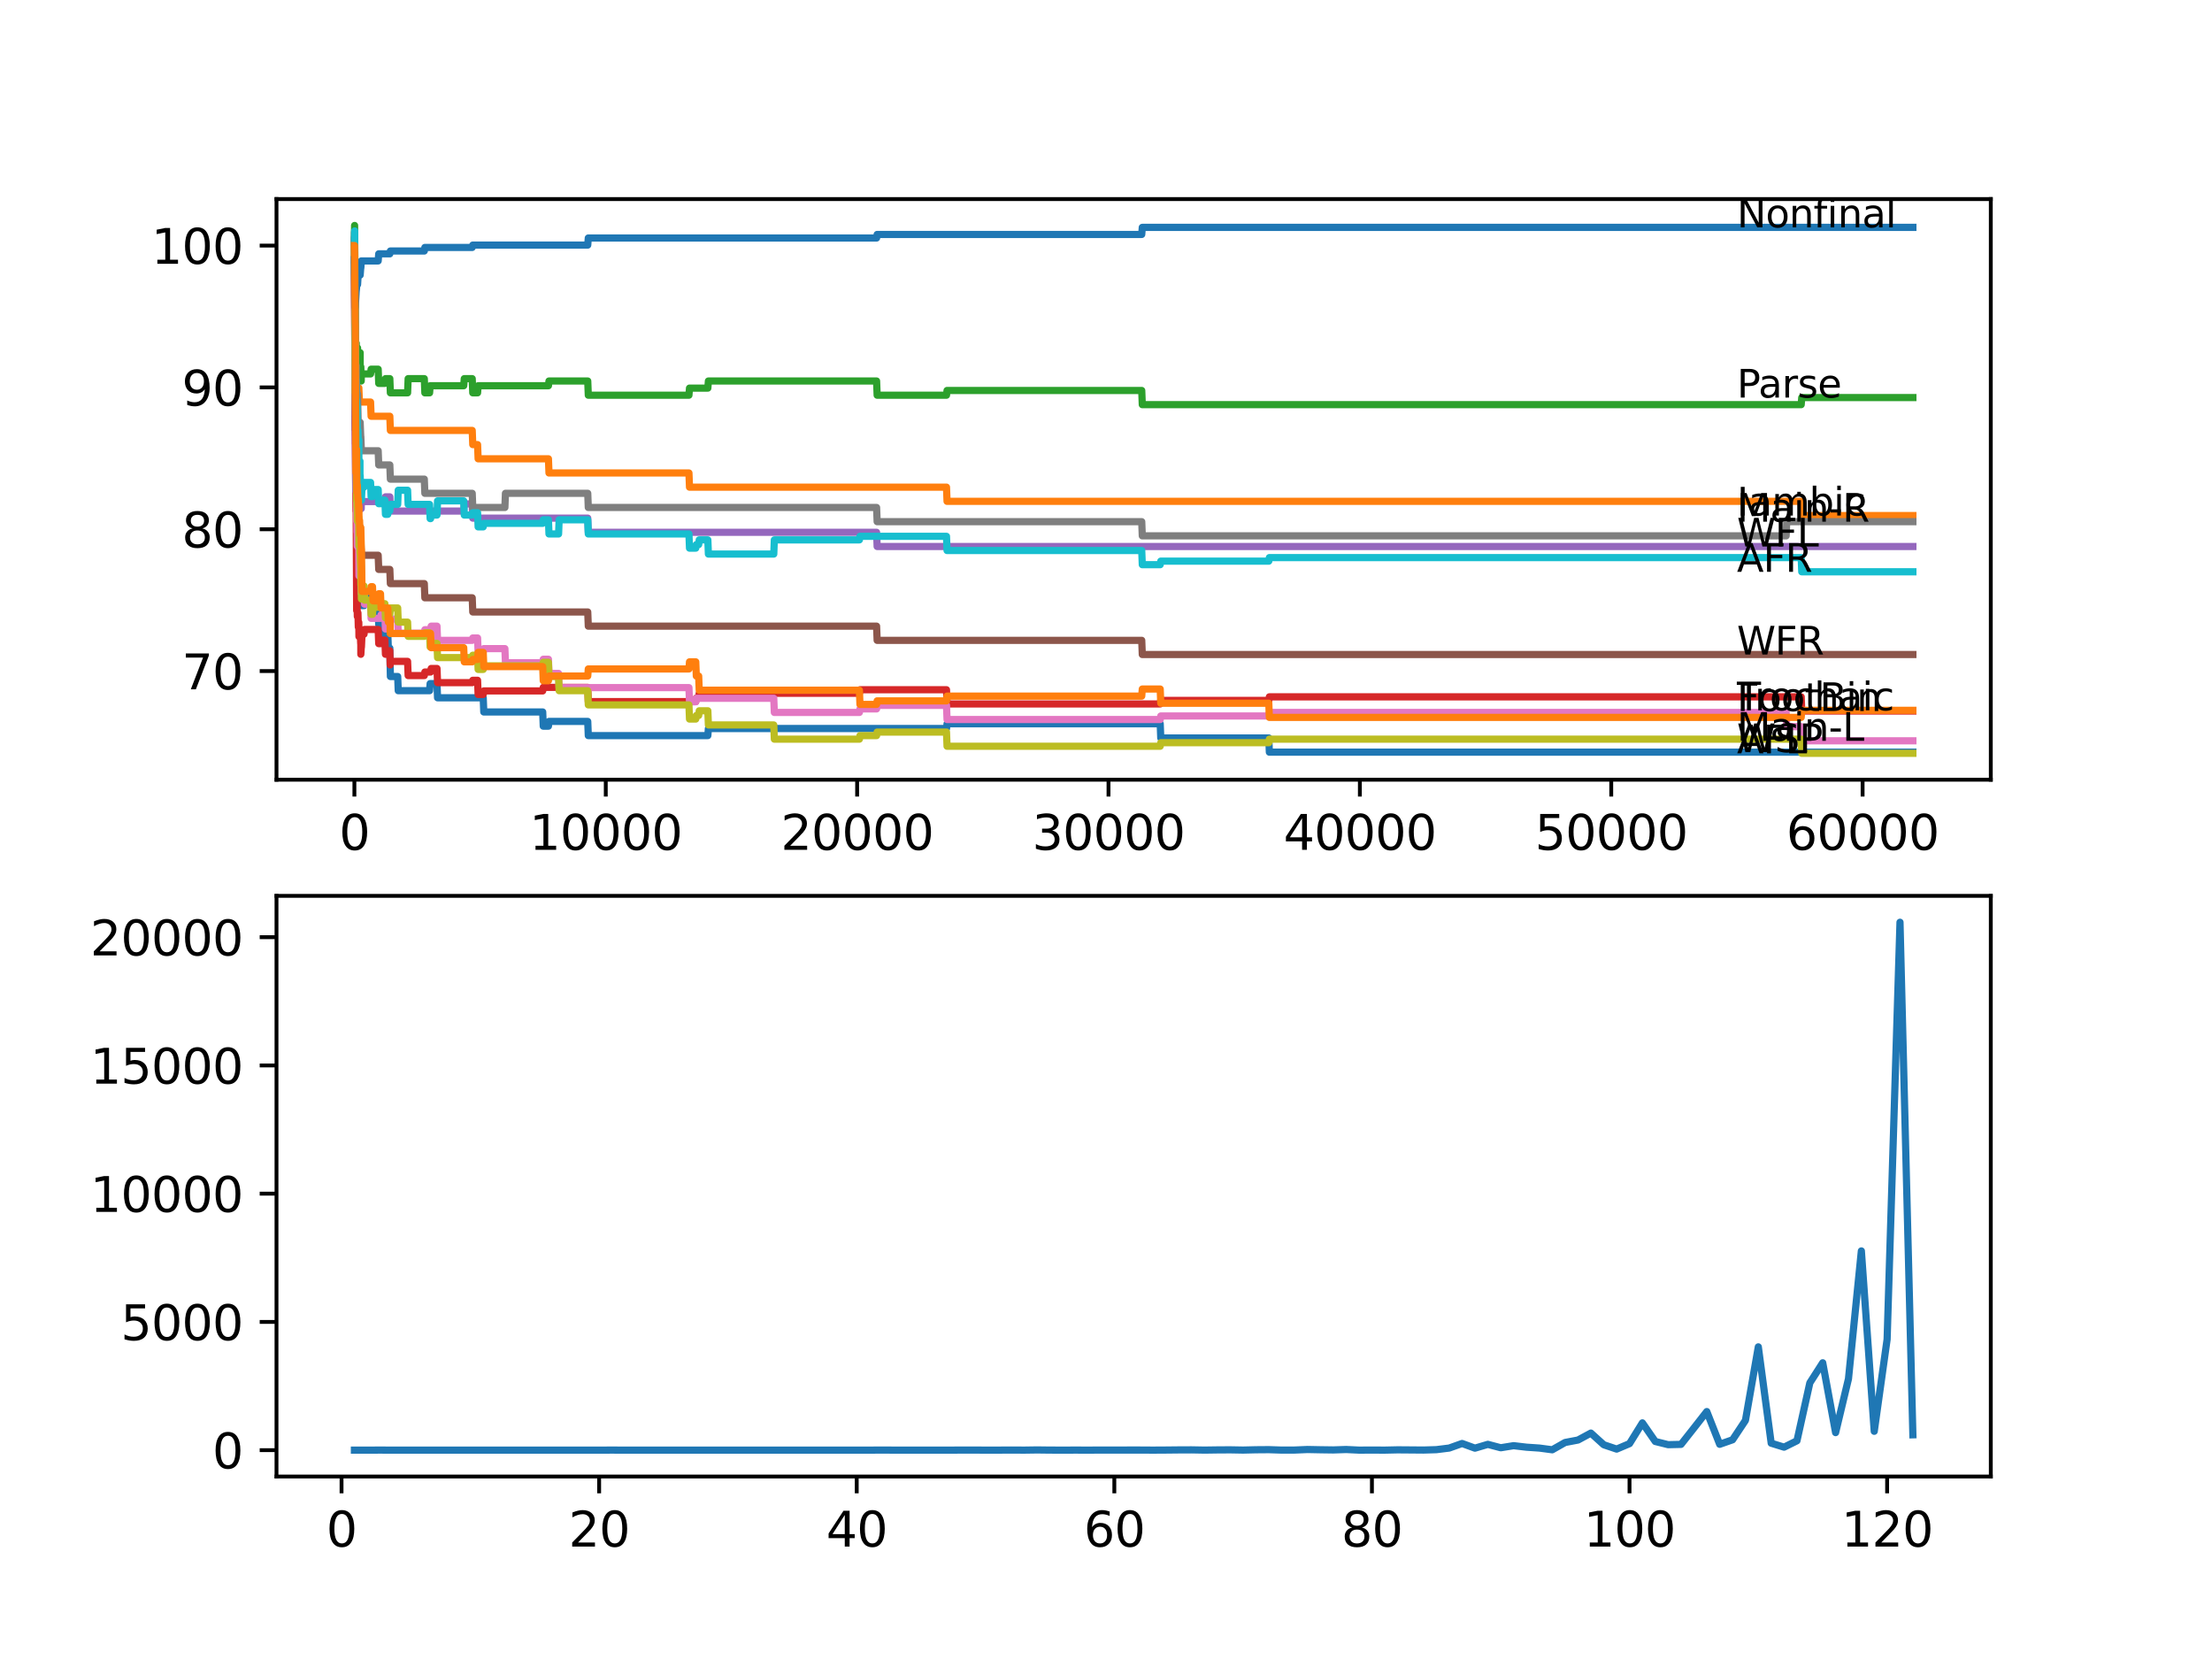 <?xml version="1.0" encoding="utf-8" standalone="no"?>
<!DOCTYPE svg PUBLIC "-//W3C//DTD SVG 1.1//EN"
  "http://www.w3.org/Graphics/SVG/1.1/DTD/svg11.dtd">
<svg xmlns:xlink="http://www.w3.org/1999/xlink" width="460.8pt" height="345.6pt" viewBox="0 0 460.8 345.6" xmlns="http://www.w3.org/2000/svg" version="1.1">
 <defs>
  <style type="text/css">*{stroke-linejoin: round; stroke-linecap: butt}</style>
 </defs>
 <g id="figure_1">
  <g id="patch_1">
   <path d="M 0 345.6 
L 460.8 345.6 
L 460.8 0 
L 0 0 
z
" style="fill: #ffffff"/>
  </g>
  <g id="axes_1">
   <g id="patch_2">
    <path d="M 57.6 162.432 
L 414.72 162.432 
L 414.72 41.472 
L 57.6 41.472 
z
" style="fill: #ffffff"/>
   </g>
   <g id="matplotlib.axis_1">
    <g id="xtick_1">
     <g id="line2d_1">
      <defs>
       <path id="mcd7e05af91" d="M 0 0 
L 0 3.5 
" style="stroke: #000000; stroke-width: 0.8"/>
      </defs>
      <g>
       <use xlink:href="#mcd7e05af91" x="73.827" y="162.432" style="stroke: #000000; stroke-width: 0.8"/>
      </g>
     </g>
     <g id="text_1">
      <!-- 0 -->
      <g transform="translate(70.646 177.03)scale(0.1 -0.1)">
       <defs>
        <path id="DejaVuSans-30" d="M 2034 4250 
Q 1547 4250 1301 3770 
Q 1056 3291 1056 2328 
Q 1056 1369 1301 889 
Q 1547 409 2034 409 
Q 2525 409 2770 889 
Q 3016 1369 3016 2328 
Q 3016 3291 2770 3770 
Q 2525 4250 2034 4250 
z
M 2034 4750 
Q 2819 4750 3233 4129 
Q 3647 3509 3647 2328 
Q 3647 1150 3233 529 
Q 2819 -91 2034 -91 
Q 1250 -91 836 529 
Q 422 1150 422 2328 
Q 422 3509 836 4129 
Q 1250 4750 2034 4750 
z
" transform="scale(0.016)"/>
       </defs>
       <use xlink:href="#DejaVuSans-30"/>
      </g>
     </g>
    </g>
    <g id="xtick_2">
     <g id="line2d_2">
      <g>
       <use xlink:href="#mcd7e05af91" x="126.192" y="162.432" style="stroke: #000000; stroke-width: 0.8"/>
      </g>
     </g>
     <g id="text_2">
      <!-- 10000 -->
      <g transform="translate(110.286 177.03)scale(0.1 -0.1)">
       <defs>
        <path id="DejaVuSans-31" d="M 794 531 
L 1825 531 
L 1825 4091 
L 703 3866 
L 703 4441 
L 1819 4666 
L 2450 4666 
L 2450 531 
L 3481 531 
L 3481 0 
L 794 0 
L 794 531 
z
" transform="scale(0.016)"/>
       </defs>
       <use xlink:href="#DejaVuSans-31"/>
       <use xlink:href="#DejaVuSans-30" x="63.623"/>
       <use xlink:href="#DejaVuSans-30" x="127.246"/>
       <use xlink:href="#DejaVuSans-30" x="190.869"/>
       <use xlink:href="#DejaVuSans-30" x="254.492"/>
      </g>
     </g>
    </g>
    <g id="xtick_3">
     <g id="line2d_3">
      <g>
       <use xlink:href="#mcd7e05af91" x="178.556" y="162.432" style="stroke: #000000; stroke-width: 0.8"/>
      </g>
     </g>
     <g id="text_3">
      <!-- 20000 -->
      <g transform="translate(162.65 177.03)scale(0.1 -0.1)">
       <defs>
        <path id="DejaVuSans-32" d="M 1228 531 
L 3431 531 
L 3431 0 
L 469 0 
L 469 531 
Q 828 903 1448 1529 
Q 2069 2156 2228 2338 
Q 2531 2678 2651 2914 
Q 2772 3150 2772 3378 
Q 2772 3750 2511 3984 
Q 2250 4219 1831 4219 
Q 1534 4219 1204 4116 
Q 875 4013 500 3803 
L 500 4441 
Q 881 4594 1212 4672 
Q 1544 4750 1819 4750 
Q 2544 4750 2975 4387 
Q 3406 4025 3406 3419 
Q 3406 3131 3298 2873 
Q 3191 2616 2906 2266 
Q 2828 2175 2409 1742 
Q 1991 1309 1228 531 
z
" transform="scale(0.016)"/>
       </defs>
       <use xlink:href="#DejaVuSans-32"/>
       <use xlink:href="#DejaVuSans-30" x="63.623"/>
       <use xlink:href="#DejaVuSans-30" x="127.246"/>
       <use xlink:href="#DejaVuSans-30" x="190.869"/>
       <use xlink:href="#DejaVuSans-30" x="254.492"/>
      </g>
     </g>
    </g>
    <g id="xtick_4">
     <g id="line2d_4">
      <g>
       <use xlink:href="#mcd7e05af91" x="230.921" y="162.432" style="stroke: #000000; stroke-width: 0.8"/>
      </g>
     </g>
     <g id="text_4">
      <!-- 30000 -->
      <g transform="translate(215.015 177.03)scale(0.1 -0.1)">
       <defs>
        <path id="DejaVuSans-33" d="M 2597 2516 
Q 3050 2419 3304 2112 
Q 3559 1806 3559 1356 
Q 3559 666 3084 287 
Q 2609 -91 1734 -91 
Q 1441 -91 1130 -33 
Q 819 25 488 141 
L 488 750 
Q 750 597 1062 519 
Q 1375 441 1716 441 
Q 2309 441 2620 675 
Q 2931 909 2931 1356 
Q 2931 1769 2642 2001 
Q 2353 2234 1838 2234 
L 1294 2234 
L 1294 2753 
L 1863 2753 
Q 2328 2753 2575 2939 
Q 2822 3125 2822 3475 
Q 2822 3834 2567 4026 
Q 2313 4219 1838 4219 
Q 1578 4219 1281 4162 
Q 984 4106 628 3988 
L 628 4550 
Q 988 4650 1302 4700 
Q 1616 4750 1894 4750 
Q 2613 4750 3031 4423 
Q 3450 4097 3450 3541 
Q 3450 3153 3228 2886 
Q 3006 2619 2597 2516 
z
" transform="scale(0.016)"/>
       </defs>
       <use xlink:href="#DejaVuSans-33"/>
       <use xlink:href="#DejaVuSans-30" x="63.623"/>
       <use xlink:href="#DejaVuSans-30" x="127.246"/>
       <use xlink:href="#DejaVuSans-30" x="190.869"/>
       <use xlink:href="#DejaVuSans-30" x="254.492"/>
      </g>
     </g>
    </g>
    <g id="xtick_5">
     <g id="line2d_5">
      <g>
       <use xlink:href="#mcd7e05af91" x="283.285" y="162.432" style="stroke: #000000; stroke-width: 0.8"/>
      </g>
     </g>
     <g id="text_5">
      <!-- 40000 -->
      <g transform="translate(267.379 177.03)scale(0.1 -0.1)">
       <defs>
        <path id="DejaVuSans-34" d="M 2419 4116 
L 825 1625 
L 2419 1625 
L 2419 4116 
z
M 2253 4666 
L 3047 4666 
L 3047 1625 
L 3713 1625 
L 3713 1100 
L 3047 1100 
L 3047 0 
L 2419 0 
L 2419 1100 
L 313 1100 
L 313 1709 
L 2253 4666 
z
" transform="scale(0.016)"/>
       </defs>
       <use xlink:href="#DejaVuSans-34"/>
       <use xlink:href="#DejaVuSans-30" x="63.623"/>
       <use xlink:href="#DejaVuSans-30" x="127.246"/>
       <use xlink:href="#DejaVuSans-30" x="190.869"/>
       <use xlink:href="#DejaVuSans-30" x="254.492"/>
      </g>
     </g>
    </g>
    <g id="xtick_6">
     <g id="line2d_6">
      <g>
       <use xlink:href="#mcd7e05af91" x="335.65" y="162.432" style="stroke: #000000; stroke-width: 0.8"/>
      </g>
     </g>
     <g id="text_6">
      <!-- 50000 -->
      <g transform="translate(319.744 177.03)scale(0.1 -0.1)">
       <defs>
        <path id="DejaVuSans-35" d="M 691 4666 
L 3169 4666 
L 3169 4134 
L 1269 4134 
L 1269 2991 
Q 1406 3038 1543 3061 
Q 1681 3084 1819 3084 
Q 2600 3084 3056 2656 
Q 3513 2228 3513 1497 
Q 3513 744 3044 326 
Q 2575 -91 1722 -91 
Q 1428 -91 1123 -41 
Q 819 9 494 109 
L 494 744 
Q 775 591 1075 516 
Q 1375 441 1709 441 
Q 2250 441 2565 725 
Q 2881 1009 2881 1497 
Q 2881 1984 2565 2268 
Q 2250 2553 1709 2553 
Q 1456 2553 1204 2497 
Q 953 2441 691 2322 
L 691 4666 
z
" transform="scale(0.016)"/>
       </defs>
       <use xlink:href="#DejaVuSans-35"/>
       <use xlink:href="#DejaVuSans-30" x="63.623"/>
       <use xlink:href="#DejaVuSans-30" x="127.246"/>
       <use xlink:href="#DejaVuSans-30" x="190.869"/>
       <use xlink:href="#DejaVuSans-30" x="254.492"/>
      </g>
     </g>
    </g>
    <g id="xtick_7">
     <g id="line2d_7">
      <g>
       <use xlink:href="#mcd7e05af91" x="388.014" y="162.432" style="stroke: #000000; stroke-width: 0.8"/>
      </g>
     </g>
     <g id="text_7">
      <!-- 60000 -->
      <g transform="translate(372.108 177.03)scale(0.1 -0.1)">
       <defs>
        <path id="DejaVuSans-36" d="M 2113 2584 
Q 1688 2584 1439 2293 
Q 1191 2003 1191 1497 
Q 1191 994 1439 701 
Q 1688 409 2113 409 
Q 2538 409 2786 701 
Q 3034 994 3034 1497 
Q 3034 2003 2786 2293 
Q 2538 2584 2113 2584 
z
M 3366 4563 
L 3366 3988 
Q 3128 4100 2886 4159 
Q 2644 4219 2406 4219 
Q 1781 4219 1451 3797 
Q 1122 3375 1075 2522 
Q 1259 2794 1537 2939 
Q 1816 3084 2150 3084 
Q 2853 3084 3261 2657 
Q 3669 2231 3669 1497 
Q 3669 778 3244 343 
Q 2819 -91 2113 -91 
Q 1303 -91 875 529 
Q 447 1150 447 2328 
Q 447 3434 972 4092 
Q 1497 4750 2381 4750 
Q 2619 4750 2861 4703 
Q 3103 4656 3366 4563 
z
" transform="scale(0.016)"/>
       </defs>
       <use xlink:href="#DejaVuSans-36"/>
       <use xlink:href="#DejaVuSans-30" x="63.623"/>
       <use xlink:href="#DejaVuSans-30" x="127.246"/>
       <use xlink:href="#DejaVuSans-30" x="190.869"/>
       <use xlink:href="#DejaVuSans-30" x="254.492"/>
      </g>
     </g>
    </g>
   </g>
   <g id="matplotlib.axis_2">
    <g id="ytick_1">
     <g id="line2d_8">
      <defs>
       <path id="mc778322dd1" d="M 0 0 
L -3.5 0 
" style="stroke: #000000; stroke-width: 0.8"/>
      </defs>
      <g>
       <use xlink:href="#mc778322dd1" x="57.6" y="139.797" style="stroke: #000000; stroke-width: 0.8"/>
      </g>
     </g>
     <g id="text_8">
      <!-- 70 -->
      <g transform="translate(37.875 143.596)scale(0.1 -0.1)">
       <defs>
        <path id="DejaVuSans-37" d="M 525 4666 
L 3525 4666 
L 3525 4397 
L 1831 0 
L 1172 0 
L 2766 4134 
L 525 4134 
L 525 4666 
z
" transform="scale(0.016)"/>
       </defs>
       <use xlink:href="#DejaVuSans-37"/>
       <use xlink:href="#DejaVuSans-30" x="63.623"/>
      </g>
     </g>
    </g>
    <g id="ytick_2">
     <g id="line2d_9">
      <g>
       <use xlink:href="#mc778322dd1" x="57.6" y="110.25" style="stroke: #000000; stroke-width: 0.8"/>
      </g>
     </g>
     <g id="text_9">
      <!-- 80 -->
      <g transform="translate(37.875 114.049)scale(0.1 -0.1)">
       <defs>
        <path id="DejaVuSans-38" d="M 2034 2216 
Q 1584 2216 1326 1975 
Q 1069 1734 1069 1313 
Q 1069 891 1326 650 
Q 1584 409 2034 409 
Q 2484 409 2743 651 
Q 3003 894 3003 1313 
Q 3003 1734 2745 1975 
Q 2488 2216 2034 2216 
z
M 1403 2484 
Q 997 2584 770 2862 
Q 544 3141 544 3541 
Q 544 4100 942 4425 
Q 1341 4750 2034 4750 
Q 2731 4750 3128 4425 
Q 3525 4100 3525 3541 
Q 3525 3141 3298 2862 
Q 3072 2584 2669 2484 
Q 3125 2378 3379 2068 
Q 3634 1759 3634 1313 
Q 3634 634 3220 271 
Q 2806 -91 2034 -91 
Q 1263 -91 848 271 
Q 434 634 434 1313 
Q 434 1759 690 2068 
Q 947 2378 1403 2484 
z
M 1172 3481 
Q 1172 3119 1398 2916 
Q 1625 2713 2034 2713 
Q 2441 2713 2670 2916 
Q 2900 3119 2900 3481 
Q 2900 3844 2670 4047 
Q 2441 4250 2034 4250 
Q 1625 4250 1398 4047 
Q 1172 3844 1172 3481 
z
" transform="scale(0.016)"/>
       </defs>
       <use xlink:href="#DejaVuSans-38"/>
       <use xlink:href="#DejaVuSans-30" x="63.623"/>
      </g>
     </g>
    </g>
    <g id="ytick_3">
     <g id="line2d_10">
      <g>
       <use xlink:href="#mc778322dd1" x="57.6" y="80.703" style="stroke: #000000; stroke-width: 0.8"/>
      </g>
     </g>
     <g id="text_10">
      <!-- 90 -->
      <g transform="translate(37.875 84.502)scale(0.1 -0.1)">
       <defs>
        <path id="DejaVuSans-39" d="M 703 97 
L 703 672 
Q 941 559 1184 500 
Q 1428 441 1663 441 
Q 2288 441 2617 861 
Q 2947 1281 2994 2138 
Q 2813 1869 2534 1725 
Q 2256 1581 1919 1581 
Q 1219 1581 811 2004 
Q 403 2428 403 3163 
Q 403 3881 828 4315 
Q 1253 4750 1959 4750 
Q 2769 4750 3195 4129 
Q 3622 3509 3622 2328 
Q 3622 1225 3098 567 
Q 2575 -91 1691 -91 
Q 1453 -91 1209 -44 
Q 966 3 703 97 
z
M 1959 2075 
Q 2384 2075 2632 2365 
Q 2881 2656 2881 3163 
Q 2881 3666 2632 3958 
Q 2384 4250 1959 4250 
Q 1534 4250 1286 3958 
Q 1038 3666 1038 3163 
Q 1038 2656 1286 2365 
Q 1534 2075 1959 2075 
z
" transform="scale(0.016)"/>
       </defs>
       <use xlink:href="#DejaVuSans-39"/>
       <use xlink:href="#DejaVuSans-30" x="63.623"/>
      </g>
     </g>
    </g>
    <g id="ytick_4">
     <g id="line2d_11">
      <g>
       <use xlink:href="#mc778322dd1" x="57.6" y="51.156" style="stroke: #000000; stroke-width: 0.8"/>
      </g>
     </g>
     <g id="text_11">
      <!-- 100 -->
      <g transform="translate(31.512 54.955)scale(0.1 -0.1)">
       <use xlink:href="#DejaVuSans-31"/>
       <use xlink:href="#DejaVuSans-30" x="63.623"/>
       <use xlink:href="#DejaVuSans-30" x="127.246"/>
      </g>
     </g>
    </g>
   </g>
   <g id="line2d_12">
    <path d="M 73.833 54.111 
L 73.969 68.786 
L 73.974 68.786 
L 73.985 67.801 
L 74.021 79.619 
L 74.026 79.619 
L 74.163 94.147 
L 74.199 94.147 
L 74.215 93.162 
L 74.236 102.026 
L 74.273 101.041 
L 74.278 101.041 
L 74.393 100.056 
L 74.44 100.056 
L 74.566 108.92 
L 74.644 107.935 
L 74.65 110.89 
L 74.665 110.89 
L 74.744 110.89 
L 74.775 109.905 
L 74.781 112.86 
L 74.843 112.86 
L 74.906 112.86 
L 74.985 115.814 
L 75.016 114.337 
L 75.158 114.337 
L 75.278 120.246 
L 75.288 120.246 
L 75.409 126.156 
L 75.833 126.156 
L 75.948 125.171 
L 77.195 125.171 
L 77.31 124.186 
L 77.598 124.186 
L 77.713 127.141 
L 78.781 127.141 
L 78.896 130.095 
L 79.268 130.095 
L 79.383 133.05 
L 80.179 133.05 
L 80.295 132.065 
L 80.781 132.065 
L 80.897 135.02 
L 81.206 135.02 
L 81.326 140.929 
L 82.845 140.929 
L 82.96 143.884 
L 89.49 143.884 
L 89.605 142.407 
L 91.034 142.407 
L 91.15 145.361 
L 100.664 145.361 
L 100.779 148.316 
L 113.054 148.316 
L 113.169 151.271 
L 114.248 151.271 
L 114.363 150.286 
L 122.437 150.286 
L 122.553 153.24 
L 147.457 153.24 
L 147.572 151.763 
L 197.172 151.763 
L 197.287 150.778 
L 241.692 150.778 
L 241.808 153.733 
L 264.314 153.733 
L 264.429 156.688 
L 398.487 156.688 
L 398.487 156.688 
" clip-path="url(#pad61622a99)" style="fill: none; stroke: #1f77b4; stroke-width: 1.5; stroke-linecap: square"/>
   </g>
   <g id="line2d_13">
    <path d="M 73.833 54.111 
L 73.985 82.623 
L 73.99 81.885 
L 74.047 77.108 
L 74.121 77.847 
L 74.152 77.847 
L 74.199 74.892 
L 74.252 83.756 
L 74.325 83.756 
L 74.44 80.801 
L 74.754 80.801 
L 74.87 83.756 
L 77.195 83.756 
L 77.31 86.711 
L 81.206 86.711 
L 81.321 89.665 
L 98.371 89.665 
L 98.486 92.62 
L 99.486 92.62 
L 99.601 95.575 
L 114.248 95.575 
L 114.363 98.529 
L 143.519 98.529 
L 143.635 101.484 
L 197.172 101.484 
L 197.287 104.439 
L 375.222 104.439 
L 375.337 107.394 
L 398.487 107.394 
L 398.487 107.394 
" clip-path="url(#pad61622a99)" style="fill: none; stroke: #ff7f0e; stroke-width: 1.5; stroke-linecap: square"/>
   </g>
   <g id="line2d_14">
    <path d="M 73.833 50.417 
L 73.869 46.97 
L 73.922 53.027 
L 74.047 72.233 
L 74.063 71.74 
L 74.079 71.74 
L 74.095 77.65 
L 74.189 72.479 
L 74.199 72.479 
L 74.215 71.494 
L 74.231 77.403 
L 74.294 75.434 
L 74.372 75.434 
L 74.487 72.479 
L 74.566 78.388 
L 74.602 77.403 
L 74.744 77.403 
L 74.864 74.941 
L 74.985 74.941 
L 75.027 73.464 
L 75.032 76.419 
L 75.089 76.419 
L 75.163 76.419 
L 75.247 79.373 
L 75.273 77.896 
L 77.195 77.896 
L 77.31 76.911 
L 78.781 76.911 
L 78.896 79.866 
L 80.179 79.866 
L 80.295 78.881 
L 81.206 78.881 
L 81.321 81.835 
L 84.908 81.835 
L 85.023 78.881 
L 88.39 78.881 
L 88.505 81.835 
L 89.49 81.835 
L 89.605 80.358 
L 96.601 80.358 
L 96.716 78.881 
L 98.371 78.881 
L 98.486 81.835 
L 99.486 81.835 
L 99.601 80.358 
L 114.248 80.358 
L 114.363 79.373 
L 122.437 79.373 
L 122.553 82.328 
L 143.519 82.328 
L 143.635 80.851 
L 147.457 80.851 
L 147.572 79.373 
L 182.609 79.373 
L 182.725 82.328 
L 197.172 82.328 
L 197.287 81.343 
L 237.844 81.343 
L 237.959 84.298 
L 375.222 84.298 
L 375.337 82.82 
L 398.487 82.82 
L 398.487 82.82 
" clip-path="url(#pad61622a99)" style="fill: none; stroke: #2ca02c; stroke-width: 1.5; stroke-linecap: square"/>
   </g>
   <g id="line2d_15">
    <path d="M 73.833 51.156 
L 74.016 92.472 
L 74.032 92.472 
L 74.163 106.507 
L 74.199 106.507 
L 74.299 127.19 
L 74.341 125.466 
L 74.372 125.466 
L 74.44 128.421 
L 74.482 127.682 
L 74.566 127.682 
L 74.644 130.637 
L 74.676 129.652 
L 74.744 129.652 
L 74.775 132.607 
L 74.854 131.868 
L 74.906 131.868 
L 75.021 131.13 
L 75.027 131.13 
L 75.142 134.084 
L 75.158 134.084 
L 75.163 133.346 
L 75.168 136.3 
L 75.262 134.823 
L 75.288 134.823 
L 75.414 132.114 
L 75.833 132.114 
L 75.948 131.13 
L 78.781 131.13 
L 78.896 134.084 
L 79.268 134.084 
L 79.383 133.346 
L 80.179 133.346 
L 80.295 136.3 
L 80.781 136.3 
L 80.897 135.562 
L 81.206 135.562 
L 81.279 138.516 
L 81.316 137.778 
L 84.908 137.778 
L 85.023 140.732 
L 88.39 140.732 
L 88.505 139.994 
L 89.704 139.994 
L 89.82 139.255 
L 91.034 139.255 
L 91.15 142.21 
L 98.371 142.21 
L 98.486 141.717 
L 99.486 141.717 
L 99.601 144.672 
L 100.664 144.672 
L 100.779 143.933 
L 113.054 143.933 
L 113.169 143.195 
L 122.437 143.195 
L 122.553 146.149 
L 144.938 146.149 
L 145.054 145.411 
L 145.546 145.411 
L 145.661 144.426 
L 179.028 144.426 
L 179.143 143.687 
L 197.172 143.687 
L 197.287 146.642 
L 241.692 146.642 
L 241.808 145.903 
L 264.314 145.903 
L 264.429 145.164 
L 375.222 145.164 
L 375.337 148.119 
L 398.487 148.119 
L 398.487 148.119 
" clip-path="url(#pad61622a99)" style="fill: none; stroke: #d62728; stroke-width: 1.5; stroke-linecap: square"/>
   </g>
   <g id="line2d_16">
    <path d="M 73.833 54.111 
L 73.995 84.544 
L 74 84.544 
L 74.095 102.272 
L 74.136 101.533 
L 74.225 101.533 
L 74.278 104.488 
L 74.335 103.503 
L 74.43 103.503 
L 74.545 102.026 
L 74.566 102.026 
L 74.681 101.041 
L 74.744 101.041 
L 74.859 100.056 
L 75.027 100.056 
L 75.142 103.011 
L 75.163 103.011 
L 75.247 105.965 
L 75.273 104.488 
L 80.179 104.488 
L 80.295 103.503 
L 81.206 103.503 
L 81.321 106.458 
L 96.601 106.458 
L 96.716 104.981 
L 98.371 104.981 
L 98.486 107.935 
L 122.437 107.935 
L 122.553 110.89 
L 182.609 110.89 
L 182.725 113.845 
L 398.487 113.845 
L 398.487 113.845 
" clip-path="url(#pad61622a99)" style="fill: none; stroke: #9467bd; stroke-width: 1.5; stroke-linecap: square"/>
   </g>
   <g id="line2d_17">
    <path d="M 73.833 50.417 
L 73.838 50.417 
L 73.854 49.432 
L 73.896 57.312 
L 73.901 57.312 
L 74.047 89.567 
L 74.063 89.074 
L 74.079 89.074 
L 74.205 97.939 
L 74.215 97.939 
L 74.335 103.848 
L 74.487 103.848 
L 74.608 109.757 
L 75.027 109.757 
L 75.142 112.712 
L 75.163 112.712 
L 75.278 115.667 
L 78.781 115.667 
L 78.896 118.621 
L 81.206 118.621 
L 81.321 121.576 
L 88.39 121.576 
L 88.505 124.531 
L 98.371 124.531 
L 98.486 127.485 
L 122.437 127.485 
L 122.553 130.44 
L 182.609 130.44 
L 182.725 133.395 
L 237.844 133.395 
L 237.959 136.349 
L 398.487 136.349 
L 398.487 136.349 
" clip-path="url(#pad61622a99)" style="fill: none; stroke: #8c564b; stroke-width: 1.5; stroke-linecap: square"/>
   </g>
   <g id="line2d_18">
    <path d="M 73.833 54.111 
L 73.974 71.494 
L 73.985 71.494 
L 73.99 70.755 
L 74.021 79.029 
L 74.131 90.256 
L 74.147 89.271 
L 74.157 89.271 
L 74.299 108.625 
L 74.304 108.625 
L 74.372 107.886 
L 74.377 110.841 
L 74.398 110.841 
L 74.43 110.841 
L 74.44 113.795 
L 74.54 112.072 
L 74.55 112.072 
L 74.566 111.087 
L 74.571 114.042 
L 74.65 114.042 
L 74.744 114.042 
L 74.775 119.951 
L 74.859 119.212 
L 74.906 119.212 
L 75.021 118.474 
L 75.158 118.474 
L 75.184 117.735 
L 75.189 120.69 
L 75.247 120.69 
L 75.288 123.644 
L 75.357 122.906 
L 75.833 122.906 
L 75.948 125.86 
L 77.195 125.86 
L 77.31 128.815 
L 79.268 128.815 
L 79.383 128.076 
L 80.179 128.076 
L 80.295 131.031 
L 80.781 131.031 
L 80.897 130.292 
L 81.206 130.292 
L 81.326 128.963 
L 82.845 128.963 
L 82.96 131.917 
L 88.39 131.917 
L 88.505 131.179 
L 89.704 131.179 
L 89.82 130.44 
L 91.034 130.44 
L 91.15 133.395 
L 98.371 133.395 
L 98.486 132.902 
L 99.486 132.902 
L 99.601 135.857 
L 100.664 135.857 
L 100.779 135.118 
L 105.178 135.118 
L 105.293 138.073 
L 113.054 138.073 
L 113.169 137.334 
L 114.248 137.334 
L 114.363 140.289 
L 116.363 140.289 
L 116.478 143.244 
L 143.519 143.244 
L 143.635 146.198 
L 144.938 146.198 
L 145.054 145.46 
L 161.192 145.46 
L 161.308 148.414 
L 179.028 148.414 
L 179.143 147.676 
L 182.609 147.676 
L 182.725 146.937 
L 197.172 146.937 
L 197.287 149.892 
L 241.692 149.892 
L 241.808 149.153 
L 264.314 149.153 
L 264.429 148.414 
L 372.09 148.414 
L 372.206 151.369 
L 375.222 151.369 
L 375.337 154.324 
L 398.487 154.324 
L 398.487 154.324 
" clip-path="url(#pad61622a99)" style="fill: none; stroke: #e377c2; stroke-width: 1.5; stroke-linecap: square"/>
   </g>
   <g id="line2d_19">
    <path d="M 73.833 50.417 
L 73.854 48.448 
L 73.896 55.736 
L 73.901 55.736 
L 74.042 75.187 
L 74.079 73.218 
L 74.1 82.082 
L 74.105 82.082 
L 74.215 76.172 
L 74.22 79.127 
L 74.225 79.127 
L 74.341 82.082 
L 74.487 82.082 
L 74.608 87.991 
L 75.027 87.991 
L 75.142 90.946 
L 75.163 90.946 
L 75.278 93.9 
L 78.781 93.9 
L 78.896 96.855 
L 81.206 96.855 
L 81.321 99.81 
L 88.39 99.81 
L 88.505 102.765 
L 98.371 102.765 
L 98.486 105.719 
L 105.178 105.719 
L 105.293 102.765 
L 122.437 102.765 
L 122.553 105.719 
L 182.609 105.719 
L 182.725 108.674 
L 237.844 108.674 
L 237.959 111.629 
L 372.09 111.629 
L 372.206 108.674 
L 398.487 108.674 
L 398.487 108.674 
" clip-path="url(#pad61622a99)" style="fill: none; stroke: #7f7f7f; stroke-width: 1.5; stroke-linecap: square"/>
   </g>
   <g id="line2d_20">
    <path d="M 73.833 51.156 
L 73.838 51.156 
L 73.985 74.35 
L 73.99 73.612 
L 74.011 81.885 
L 74.032 81.294 
L 74.131 88.927 
L 74.152 87.942 
L 74.157 87.942 
L 74.294 104.34 
L 74.299 104.34 
L 74.372 102.617 
L 74.377 105.571 
L 74.398 105.571 
L 74.43 105.571 
L 74.44 108.526 
L 74.54 106.803 
L 74.55 106.803 
L 74.566 105.818 
L 74.571 108.772 
L 74.655 107.788 
L 74.744 107.788 
L 74.775 113.697 
L 74.859 112.958 
L 74.906 112.958 
L 74.985 112.22 
L 74.99 115.174 
L 75 115.174 
L 75.027 115.174 
L 75.142 118.129 
L 75.158 118.129 
L 75.163 117.39 
L 75.189 121.822 
L 75.241 121.822 
L 75.247 121.822 
L 75.288 124.777 
L 75.357 123.053 
L 75.409 123.053 
L 75.524 122.069 
L 75.833 122.069 
L 75.948 125.023 
L 77.195 125.023 
L 77.31 127.978 
L 77.598 127.978 
L 77.713 126.501 
L 79.268 126.501 
L 79.383 125.762 
L 80.179 125.762 
L 80.295 128.717 
L 80.781 128.717 
L 80.897 127.978 
L 81.206 127.978 
L 81.326 126.648 
L 82.845 126.648 
L 82.96 129.603 
L 84.908 129.603 
L 85.023 132.558 
L 88.39 132.558 
L 88.505 131.819 
L 89.49 131.819 
L 89.605 134.774 
L 89.704 134.774 
L 89.82 134.035 
L 91.034 134.035 
L 91.15 136.99 
L 98.371 136.99 
L 98.486 136.497 
L 99.486 136.497 
L 99.601 139.452 
L 100.664 139.452 
L 100.779 138.713 
L 113.054 138.713 
L 113.169 137.975 
L 114.248 137.975 
L 114.363 140.929 
L 116.363 140.929 
L 116.478 143.884 
L 122.437 143.884 
L 122.553 146.839 
L 143.519 146.839 
L 143.635 149.793 
L 144.938 149.793 
L 145.054 149.055 
L 145.546 149.055 
L 145.661 148.07 
L 147.457 148.07 
L 147.572 151.024 
L 161.192 151.024 
L 161.308 153.979 
L 179.028 153.979 
L 179.143 153.24 
L 182.609 153.24 
L 182.725 152.502 
L 197.172 152.502 
L 197.287 155.456 
L 241.692 155.456 
L 241.808 154.718 
L 264.314 154.718 
L 264.429 153.979 
L 375.222 153.979 
L 375.337 156.934 
L 398.487 156.934 
L 398.487 156.934 
" clip-path="url(#pad61622a99)" style="fill: none; stroke: #bcbd22; stroke-width: 1.5; stroke-linecap: square"/>
   </g>
   <g id="line2d_21">
    <path d="M 73.833 50.417 
L 73.885 48.103 
L 73.906 56.967 
L 73.911 56.967 
L 73.927 54.997 
L 73.958 62.876 
L 73.964 62.876 
L 74.1 79.915 
L 74.121 79.915 
L 74.126 78.93 
L 74.163 83.855 
L 74.199 83.855 
L 74.225 86.809 
L 74.236 83.264 
L 74.309 84.495 
L 74.372 84.495 
L 74.44 90.404 
L 74.487 89.665 
L 74.566 89.665 
L 74.644 92.62 
L 74.676 91.635 
L 74.744 91.635 
L 74.775 97.545 
L 74.859 96.806 
L 74.906 96.806 
L 74.985 96.067 
L 74.99 99.022 
L 75 99.022 
L 75.027 99.022 
L 75.142 101.977 
L 75.158 101.977 
L 75.247 101.238 
L 75.168 104.193 
L 75.252 104.193 
L 75.288 104.193 
L 75.414 101.484 
L 75.833 101.484 
L 75.948 100.499 
L 77.195 100.499 
L 77.31 103.454 
L 77.598 103.454 
L 77.713 101.977 
L 78.781 101.977 
L 78.896 104.931 
L 79.268 104.931 
L 79.383 104.193 
L 80.179 104.193 
L 80.295 107.147 
L 80.781 107.147 
L 80.897 106.409 
L 81.206 106.409 
L 81.326 105.079 
L 82.845 105.079 
L 82.96 102.124 
L 84.908 102.124 
L 85.023 105.079 
L 89.49 105.079 
L 89.605 108.034 
L 89.704 108.034 
L 89.82 107.295 
L 91.034 107.295 
L 91.15 104.34 
L 96.601 104.34 
L 96.716 107.295 
L 98.371 107.295 
L 98.486 106.803 
L 99.486 106.803 
L 99.601 109.757 
L 100.664 109.757 
L 100.779 109.019 
L 113.054 109.019 
L 113.169 108.28 
L 114.248 108.28 
L 114.363 111.235 
L 116.363 111.235 
L 116.478 108.28 
L 122.437 108.28 
L 122.553 111.235 
L 143.519 111.235 
L 143.635 114.189 
L 144.938 114.189 
L 145.054 113.451 
L 145.546 113.451 
L 145.661 112.466 
L 147.457 112.466 
L 147.572 115.42 
L 161.192 115.42 
L 161.308 112.466 
L 179.028 112.466 
L 179.143 111.727 
L 197.172 111.727 
L 197.287 114.682 
L 237.844 114.682 
L 237.959 117.636 
L 241.692 117.636 
L 241.808 116.898 
L 264.314 116.898 
L 264.429 116.159 
L 375.222 116.159 
L 375.337 119.114 
L 398.487 119.114 
L 398.487 119.114 
" clip-path="url(#pad61622a99)" style="fill: none; stroke: #17becf; stroke-width: 1.5; stroke-linecap: square"/>
   </g>
   <g id="line2d_22">
    <path d="M 73.833 54.111 
L 73.838 54.111 
L 73.958 61.645 
L 74.016 59.725 
L 73.974 64.009 
L 74.058 62.827 
L 74.079 62.827 
L 74.205 60.611 
L 74.215 60.611 
L 74.335 59.281 
L 74.487 59.281 
L 74.608 57.312 
L 75.027 57.312 
L 75.142 55.834 
L 75.163 55.834 
L 75.278 54.357 
L 78.781 54.357 
L 78.896 52.88 
L 81.206 52.88 
L 81.321 52.289 
L 88.39 52.289 
L 88.505 51.55 
L 98.371 51.55 
L 98.486 51.057 
L 122.437 51.057 
L 122.553 49.58 
L 182.609 49.58 
L 182.725 48.841 
L 237.844 48.841 
L 237.959 47.364 
L 398.487 47.364 
L 398.487 47.364 
" clip-path="url(#pad61622a99)" style="fill: none; stroke: #1f77b4; stroke-width: 1.5; stroke-linecap: square"/>
   </g>
   <g id="line2d_23">
    <path d="M 73.833 51.156 
L 73.864 51.156 
L 74 67.407 
L 74.016 67.407 
L 74.157 98.431 
L 74.178 96.954 
L 74.199 96.954 
L 74.299 93.654 
L 74.304 96.609 
L 74.372 102.518 
L 74.419 101.041 
L 74.44 101.041 
L 74.555 103.996 
L 74.644 103.996 
L 74.754 106.95 
L 74.775 105.473 
L 74.781 108.428 
L 74.859 108.428 
L 74.906 108.428 
L 75.021 111.382 
L 75.027 111.382 
L 75.142 109.905 
L 75.158 109.905 
L 75.273 114.337 
L 75.288 114.337 
L 75.414 123.201 
L 77.195 123.201 
L 77.31 122.216 
L 77.598 122.216 
L 77.713 125.171 
L 78.781 125.171 
L 78.896 123.694 
L 79.268 123.694 
L 79.383 126.648 
L 80.781 126.648 
L 80.897 129.603 
L 81.206 129.603 
L 81.279 129.012 
L 81.284 131.967 
L 81.295 131.967 
L 89.704 131.967 
L 89.82 134.921 
L 96.601 134.921 
L 96.716 137.876 
L 98.371 137.876 
L 98.486 137.384 
L 99.486 137.384 
L 99.601 135.906 
L 100.664 135.906 
L 100.779 138.861 
L 113.054 138.861 
L 113.169 141.816 
L 114.248 141.816 
L 114.363 140.831 
L 122.437 140.831 
L 122.553 139.353 
L 143.519 139.353 
L 143.635 137.876 
L 144.938 137.876 
L 145.054 140.831 
L 145.546 140.831 
L 145.661 143.785 
L 179.028 143.785 
L 179.143 146.74 
L 182.609 146.74 
L 182.725 146.001 
L 197.172 146.001 
L 197.287 145.017 
L 237.844 145.017 
L 237.959 143.539 
L 241.692 143.539 
L 241.808 146.494 
L 264.314 146.494 
L 264.429 149.449 
L 375.222 149.449 
L 375.337 147.971 
L 398.487 147.971 
L 398.487 147.971 
" clip-path="url(#pad61622a99)" style="fill: none; stroke: #ff7f0e; stroke-width: 1.5; stroke-linecap: square"/>
   </g>
   <g id="patch_3">
    <path d="M 57.6 162.432 
L 57.6 41.472 
" style="fill: none; stroke: #000000; stroke-width: 0.8; stroke-linejoin: miter; stroke-linecap: square"/>
   </g>
   <g id="patch_4">
    <path d="M 414.72 162.432 
L 414.72 41.472 
" style="fill: none; stroke: #000000; stroke-width: 0.8; stroke-linejoin: miter; stroke-linecap: square"/>
   </g>
   <g id="patch_5">
    <path d="M 57.6 162.432 
L 414.72 162.432 
" style="fill: none; stroke: #000000; stroke-width: 0.8; stroke-linejoin: miter; stroke-linecap: square"/>
   </g>
   <g id="patch_6">
    <path d="M 57.6 41.472 
L 414.72 41.472 
" style="fill: none; stroke: #000000; stroke-width: 0.8; stroke-linejoin: miter; stroke-linecap: square"/>
   </g>
   <g id="text_12">
    <!-- WSP -->
    <g transform="translate(361.832 156.688)scale(0.08 -0.08)">
     <defs>
      <path id="DejaVuSans-57" d="M 213 4666 
L 850 4666 
L 1831 722 
L 2809 4666 
L 3519 4666 
L 4500 722 
L 5478 4666 
L 6119 4666 
L 4947 0 
L 4153 0 
L 3169 4050 
L 2175 0 
L 1381 0 
L 213 4666 
z
" transform="scale(0.016)"/>
      <path id="DejaVuSans-53" d="M 3425 4513 
L 3425 3897 
Q 3066 4069 2747 4153 
Q 2428 4238 2131 4238 
Q 1616 4238 1336 4038 
Q 1056 3838 1056 3469 
Q 1056 3159 1242 3001 
Q 1428 2844 1947 2747 
L 2328 2669 
Q 3034 2534 3370 2195 
Q 3706 1856 3706 1288 
Q 3706 609 3251 259 
Q 2797 -91 1919 -91 
Q 1588 -91 1214 -16 
Q 841 59 441 206 
L 441 856 
Q 825 641 1194 531 
Q 1563 422 1919 422 
Q 2459 422 2753 634 
Q 3047 847 3047 1241 
Q 3047 1584 2836 1778 
Q 2625 1972 2144 2069 
L 1759 2144 
Q 1053 2284 737 2584 
Q 422 2884 422 3419 
Q 422 4038 858 4394 
Q 1294 4750 2059 4750 
Q 2388 4750 2728 4690 
Q 3069 4631 3425 4513 
z
" transform="scale(0.016)"/>
      <path id="DejaVuSans-50" d="M 1259 4147 
L 1259 2394 
L 2053 2394 
Q 2494 2394 2734 2622 
Q 2975 2850 2975 3272 
Q 2975 3691 2734 3919 
Q 2494 4147 2053 4147 
L 1259 4147 
z
M 628 4666 
L 2053 4666 
Q 2838 4666 3239 4311 
Q 3641 3956 3641 3272 
Q 3641 2581 3239 2228 
Q 2838 1875 2053 1875 
L 1259 1875 
L 1259 0 
L 628 0 
L 628 4666 
z
" transform="scale(0.016)"/>
     </defs>
     <use xlink:href="#DejaVuSans-57"/>
     <use xlink:href="#DejaVuSans-53" x="98.877"/>
     <use xlink:href="#DejaVuSans-50" x="162.354"/>
    </g>
   </g>
   <g id="text_13">
    <!-- Iambic -->
    <g transform="translate(361.832 107.394)scale(0.08 -0.08)">
     <defs>
      <path id="DejaVuSans-49" d="M 628 4666 
L 1259 4666 
L 1259 0 
L 628 0 
L 628 4666 
z
" transform="scale(0.016)"/>
      <path id="DejaVuSans-61" d="M 2194 1759 
Q 1497 1759 1228 1600 
Q 959 1441 959 1056 
Q 959 750 1161 570 
Q 1363 391 1709 391 
Q 2188 391 2477 730 
Q 2766 1069 2766 1631 
L 2766 1759 
L 2194 1759 
z
M 3341 1997 
L 3341 0 
L 2766 0 
L 2766 531 
Q 2569 213 2275 61 
Q 1981 -91 1556 -91 
Q 1019 -91 701 211 
Q 384 513 384 1019 
Q 384 1609 779 1909 
Q 1175 2209 1959 2209 
L 2766 2209 
L 2766 2266 
Q 2766 2663 2505 2880 
Q 2244 3097 1772 3097 
Q 1472 3097 1187 3025 
Q 903 2953 641 2809 
L 641 3341 
Q 956 3463 1253 3523 
Q 1550 3584 1831 3584 
Q 2591 3584 2966 3190 
Q 3341 2797 3341 1997 
z
" transform="scale(0.016)"/>
      <path id="DejaVuSans-6d" d="M 3328 2828 
Q 3544 3216 3844 3400 
Q 4144 3584 4550 3584 
Q 5097 3584 5394 3201 
Q 5691 2819 5691 2113 
L 5691 0 
L 5113 0 
L 5113 2094 
Q 5113 2597 4934 2840 
Q 4756 3084 4391 3084 
Q 3944 3084 3684 2787 
Q 3425 2491 3425 1978 
L 3425 0 
L 2847 0 
L 2847 2094 
Q 2847 2600 2669 2842 
Q 2491 3084 2119 3084 
Q 1678 3084 1418 2786 
Q 1159 2488 1159 1978 
L 1159 0 
L 581 0 
L 581 3500 
L 1159 3500 
L 1159 2956 
Q 1356 3278 1631 3431 
Q 1906 3584 2284 3584 
Q 2666 3584 2933 3390 
Q 3200 3197 3328 2828 
z
" transform="scale(0.016)"/>
      <path id="DejaVuSans-62" d="M 3116 1747 
Q 3116 2381 2855 2742 
Q 2594 3103 2138 3103 
Q 1681 3103 1420 2742 
Q 1159 2381 1159 1747 
Q 1159 1113 1420 752 
Q 1681 391 2138 391 
Q 2594 391 2855 752 
Q 3116 1113 3116 1747 
z
M 1159 2969 
Q 1341 3281 1617 3432 
Q 1894 3584 2278 3584 
Q 2916 3584 3314 3078 
Q 3713 2572 3713 1747 
Q 3713 922 3314 415 
Q 2916 -91 2278 -91 
Q 1894 -91 1617 61 
Q 1341 213 1159 525 
L 1159 0 
L 581 0 
L 581 4863 
L 1159 4863 
L 1159 2969 
z
" transform="scale(0.016)"/>
      <path id="DejaVuSans-69" d="M 603 3500 
L 1178 3500 
L 1178 0 
L 603 0 
L 603 3500 
z
M 603 4863 
L 1178 4863 
L 1178 4134 
L 603 4134 
L 603 4863 
z
" transform="scale(0.016)"/>
      <path id="DejaVuSans-63" d="M 3122 3366 
L 3122 2828 
Q 2878 2963 2633 3030 
Q 2388 3097 2138 3097 
Q 1578 3097 1268 2742 
Q 959 2388 959 1747 
Q 959 1106 1268 751 
Q 1578 397 2138 397 
Q 2388 397 2633 464 
Q 2878 531 3122 666 
L 3122 134 
Q 2881 22 2623 -34 
Q 2366 -91 2075 -91 
Q 1284 -91 818 406 
Q 353 903 353 1747 
Q 353 2603 823 3093 
Q 1294 3584 2113 3584 
Q 2378 3584 2631 3529 
Q 2884 3475 3122 3366 
z
" transform="scale(0.016)"/>
     </defs>
     <use xlink:href="#DejaVuSans-49"/>
     <use xlink:href="#DejaVuSans-61" x="29.492"/>
     <use xlink:href="#DejaVuSans-6d" x="90.771"/>
     <use xlink:href="#DejaVuSans-62" x="188.184"/>
     <use xlink:href="#DejaVuSans-69" x="251.66"/>
     <use xlink:href="#DejaVuSans-63" x="279.443"/>
    </g>
   </g>
   <g id="text_14">
    <!-- Parse -->
    <g transform="translate(361.832 82.82)scale(0.08 -0.08)">
     <defs>
      <path id="DejaVuSans-72" d="M 2631 2963 
Q 2534 3019 2420 3045 
Q 2306 3072 2169 3072 
Q 1681 3072 1420 2755 
Q 1159 2438 1159 1844 
L 1159 0 
L 581 0 
L 581 3500 
L 1159 3500 
L 1159 2956 
Q 1341 3275 1631 3429 
Q 1922 3584 2338 3584 
Q 2397 3584 2469 3576 
Q 2541 3569 2628 3553 
L 2631 2963 
z
" transform="scale(0.016)"/>
      <path id="DejaVuSans-73" d="M 2834 3397 
L 2834 2853 
Q 2591 2978 2328 3040 
Q 2066 3103 1784 3103 
Q 1356 3103 1142 2972 
Q 928 2841 928 2578 
Q 928 2378 1081 2264 
Q 1234 2150 1697 2047 
L 1894 2003 
Q 2506 1872 2764 1633 
Q 3022 1394 3022 966 
Q 3022 478 2636 193 
Q 2250 -91 1575 -91 
Q 1294 -91 989 -36 
Q 684 19 347 128 
L 347 722 
Q 666 556 975 473 
Q 1284 391 1588 391 
Q 1994 391 2212 530 
Q 2431 669 2431 922 
Q 2431 1156 2273 1281 
Q 2116 1406 1581 1522 
L 1381 1569 
Q 847 1681 609 1914 
Q 372 2147 372 2553 
Q 372 3047 722 3315 
Q 1072 3584 1716 3584 
Q 2034 3584 2315 3537 
Q 2597 3491 2834 3397 
z
" transform="scale(0.016)"/>
      <path id="DejaVuSans-65" d="M 3597 1894 
L 3597 1613 
L 953 1613 
Q 991 1019 1311 708 
Q 1631 397 2203 397 
Q 2534 397 2845 478 
Q 3156 559 3463 722 
L 3463 178 
Q 3153 47 2828 -22 
Q 2503 -91 2169 -91 
Q 1331 -91 842 396 
Q 353 884 353 1716 
Q 353 2575 817 3079 
Q 1281 3584 2069 3584 
Q 2775 3584 3186 3129 
Q 3597 2675 3597 1894 
z
M 3022 2063 
Q 3016 2534 2758 2815 
Q 2500 3097 2075 3097 
Q 1594 3097 1305 2825 
Q 1016 2553 972 2059 
L 3022 2063 
z
" transform="scale(0.016)"/>
     </defs>
     <use xlink:href="#DejaVuSans-50"/>
     <use xlink:href="#DejaVuSans-61" x="55.803"/>
     <use xlink:href="#DejaVuSans-72" x="117.082"/>
     <use xlink:href="#DejaVuSans-73" x="158.195"/>
     <use xlink:href="#DejaVuSans-65" x="210.295"/>
    </g>
   </g>
   <g id="text_15">
    <!-- FootBin -->
    <g transform="translate(361.832 148.119)scale(0.08 -0.08)">
     <defs>
      <path id="DejaVuSans-46" d="M 628 4666 
L 3309 4666 
L 3309 4134 
L 1259 4134 
L 1259 2759 
L 3109 2759 
L 3109 2228 
L 1259 2228 
L 1259 0 
L 628 0 
L 628 4666 
z
" transform="scale(0.016)"/>
      <path id="DejaVuSans-6f" d="M 1959 3097 
Q 1497 3097 1228 2736 
Q 959 2375 959 1747 
Q 959 1119 1226 758 
Q 1494 397 1959 397 
Q 2419 397 2687 759 
Q 2956 1122 2956 1747 
Q 2956 2369 2687 2733 
Q 2419 3097 1959 3097 
z
M 1959 3584 
Q 2709 3584 3137 3096 
Q 3566 2609 3566 1747 
Q 3566 888 3137 398 
Q 2709 -91 1959 -91 
Q 1206 -91 779 398 
Q 353 888 353 1747 
Q 353 2609 779 3096 
Q 1206 3584 1959 3584 
z
" transform="scale(0.016)"/>
      <path id="DejaVuSans-74" d="M 1172 4494 
L 1172 3500 
L 2356 3500 
L 2356 3053 
L 1172 3053 
L 1172 1153 
Q 1172 725 1289 603 
Q 1406 481 1766 481 
L 2356 481 
L 2356 0 
L 1766 0 
Q 1100 0 847 248 
Q 594 497 594 1153 
L 594 3053 
L 172 3053 
L 172 3500 
L 594 3500 
L 594 4494 
L 1172 4494 
z
" transform="scale(0.016)"/>
      <path id="DejaVuSans-42" d="M 1259 2228 
L 1259 519 
L 2272 519 
Q 2781 519 3026 730 
Q 3272 941 3272 1375 
Q 3272 1813 3026 2020 
Q 2781 2228 2272 2228 
L 1259 2228 
z
M 1259 4147 
L 1259 2741 
L 2194 2741 
Q 2656 2741 2882 2914 
Q 3109 3088 3109 3444 
Q 3109 3797 2882 3972 
Q 2656 4147 2194 4147 
L 1259 4147 
z
M 628 4666 
L 2241 4666 
Q 2963 4666 3353 4366 
Q 3744 4066 3744 3513 
Q 3744 3084 3544 2831 
Q 3344 2578 2956 2516 
Q 3422 2416 3680 2098 
Q 3938 1781 3938 1306 
Q 3938 681 3513 340 
Q 3088 0 2303 0 
L 628 0 
L 628 4666 
z
" transform="scale(0.016)"/>
      <path id="DejaVuSans-6e" d="M 3513 2113 
L 3513 0 
L 2938 0 
L 2938 2094 
Q 2938 2591 2744 2837 
Q 2550 3084 2163 3084 
Q 1697 3084 1428 2787 
Q 1159 2491 1159 1978 
L 1159 0 
L 581 0 
L 581 3500 
L 1159 3500 
L 1159 2956 
Q 1366 3272 1645 3428 
Q 1925 3584 2291 3584 
Q 2894 3584 3203 3211 
Q 3513 2838 3513 2113 
z
" transform="scale(0.016)"/>
     </defs>
     <use xlink:href="#DejaVuSans-46"/>
     <use xlink:href="#DejaVuSans-6f" x="53.895"/>
     <use xlink:href="#DejaVuSans-6f" x="115.076"/>
     <use xlink:href="#DejaVuSans-74" x="176.258"/>
     <use xlink:href="#DejaVuSans-42" x="215.467"/>
     <use xlink:href="#DejaVuSans-69" x="284.07"/>
     <use xlink:href="#DejaVuSans-6e" x="311.854"/>
    </g>
   </g>
   <g id="text_16">
    <!-- WFL -->
    <g transform="translate(361.832 113.845)scale(0.08 -0.08)">
     <defs>
      <path id="DejaVuSans-4c" d="M 628 4666 
L 1259 4666 
L 1259 531 
L 3531 531 
L 3531 0 
L 628 0 
L 628 4666 
z
" transform="scale(0.016)"/>
     </defs>
     <use xlink:href="#DejaVuSans-57"/>
     <use xlink:href="#DejaVuSans-46" x="98.877"/>
     <use xlink:href="#DejaVuSans-4c" x="156.396"/>
    </g>
   </g>
   <g id="text_17">
    <!-- WFR -->
    <g transform="translate(361.832 136.349)scale(0.08 -0.08)">
     <defs>
      <path id="DejaVuSans-52" d="M 2841 2188 
Q 3044 2119 3236 1894 
Q 3428 1669 3622 1275 
L 4263 0 
L 3584 0 
L 2988 1197 
Q 2756 1666 2539 1819 
Q 2322 1972 1947 1972 
L 1259 1972 
L 1259 0 
L 628 0 
L 628 4666 
L 2053 4666 
Q 2853 4666 3247 4331 
Q 3641 3997 3641 3322 
Q 3641 2881 3436 2590 
Q 3231 2300 2841 2188 
z
M 1259 4147 
L 1259 2491 
L 2053 2491 
Q 2509 2491 2742 2702 
Q 2975 2913 2975 3322 
Q 2975 3731 2742 3939 
Q 2509 4147 2053 4147 
L 1259 4147 
z
" transform="scale(0.016)"/>
     </defs>
     <use xlink:href="#DejaVuSans-57"/>
     <use xlink:href="#DejaVuSans-46" x="98.877"/>
     <use xlink:href="#DejaVuSans-52" x="156.396"/>
    </g>
   </g>
   <g id="text_18">
    <!-- Main-L -->
    <g transform="translate(361.832 154.324)scale(0.08 -0.08)">
     <defs>
      <path id="DejaVuSans-4d" d="M 628 4666 
L 1569 4666 
L 2759 1491 
L 3956 4666 
L 4897 4666 
L 4897 0 
L 4281 0 
L 4281 4097 
L 3078 897 
L 2444 897 
L 1241 4097 
L 1241 0 
L 628 0 
L 628 4666 
z
" transform="scale(0.016)"/>
      <path id="DejaVuSans-2d" d="M 313 2009 
L 1997 2009 
L 1997 1497 
L 313 1497 
L 313 2009 
z
" transform="scale(0.016)"/>
     </defs>
     <use xlink:href="#DejaVuSans-4d"/>
     <use xlink:href="#DejaVuSans-61" x="86.279"/>
     <use xlink:href="#DejaVuSans-69" x="147.559"/>
     <use xlink:href="#DejaVuSans-6e" x="175.342"/>
     <use xlink:href="#DejaVuSans-2d" x="238.721"/>
     <use xlink:href="#DejaVuSans-4c" x="274.805"/>
    </g>
   </g>
   <g id="text_19">
    <!-- Main-R -->
    <g transform="translate(361.832 108.674)scale(0.08 -0.08)">
     <use xlink:href="#DejaVuSans-4d"/>
     <use xlink:href="#DejaVuSans-61" x="86.279"/>
     <use xlink:href="#DejaVuSans-69" x="147.559"/>
     <use xlink:href="#DejaVuSans-6e" x="175.342"/>
     <use xlink:href="#DejaVuSans-2d" x="238.721"/>
     <use xlink:href="#DejaVuSans-52" x="274.805"/>
    </g>
   </g>
   <g id="text_20">
    <!-- AFL -->
    <g transform="translate(361.832 156.934)scale(0.08 -0.08)">
     <defs>
      <path id="DejaVuSans-41" d="M 2188 4044 
L 1331 1722 
L 3047 1722 
L 2188 4044 
z
M 1831 4666 
L 2547 4666 
L 4325 0 
L 3669 0 
L 3244 1197 
L 1141 1197 
L 716 0 
L 50 0 
L 1831 4666 
z
" transform="scale(0.016)"/>
     </defs>
     <use xlink:href="#DejaVuSans-41"/>
     <use xlink:href="#DejaVuSans-46" x="68.408"/>
     <use xlink:href="#DejaVuSans-4c" x="125.928"/>
    </g>
   </g>
   <g id="text_21">
    <!-- AFR -->
    <g transform="translate(361.832 119.114)scale(0.08 -0.08)">
     <use xlink:href="#DejaVuSans-41"/>
     <use xlink:href="#DejaVuSans-46" x="68.408"/>
     <use xlink:href="#DejaVuSans-52" x="125.928"/>
    </g>
   </g>
   <g id="text_22">
    <!-- Nonfinal -->
    <g transform="translate(361.832 47.364)scale(0.08 -0.08)">
     <defs>
      <path id="DejaVuSans-4e" d="M 628 4666 
L 1478 4666 
L 3547 763 
L 3547 4666 
L 4159 4666 
L 4159 0 
L 3309 0 
L 1241 3903 
L 1241 0 
L 628 0 
L 628 4666 
z
" transform="scale(0.016)"/>
      <path id="DejaVuSans-66" d="M 2375 4863 
L 2375 4384 
L 1825 4384 
Q 1516 4384 1395 4259 
Q 1275 4134 1275 3809 
L 1275 3500 
L 2222 3500 
L 2222 3053 
L 1275 3053 
L 1275 0 
L 697 0 
L 697 3053 
L 147 3053 
L 147 3500 
L 697 3500 
L 697 3744 
Q 697 4328 969 4595 
Q 1241 4863 1831 4863 
L 2375 4863 
z
" transform="scale(0.016)"/>
      <path id="DejaVuSans-6c" d="M 603 4863 
L 1178 4863 
L 1178 0 
L 603 0 
L 603 4863 
z
" transform="scale(0.016)"/>
     </defs>
     <use xlink:href="#DejaVuSans-4e"/>
     <use xlink:href="#DejaVuSans-6f" x="74.805"/>
     <use xlink:href="#DejaVuSans-6e" x="135.986"/>
     <use xlink:href="#DejaVuSans-66" x="199.365"/>
     <use xlink:href="#DejaVuSans-69" x="234.57"/>
     <use xlink:href="#DejaVuSans-6e" x="262.354"/>
     <use xlink:href="#DejaVuSans-61" x="325.732"/>
     <use xlink:href="#DejaVuSans-6c" x="387.012"/>
    </g>
   </g>
   <g id="text_23">
    <!-- Trochaic -->
    <g transform="translate(361.832 147.971)scale(0.08 -0.08)">
     <defs>
      <path id="DejaVuSans-54" d="M -19 4666 
L 3928 4666 
L 3928 4134 
L 2272 4134 
L 2272 0 
L 1638 0 
L 1638 4134 
L -19 4134 
L -19 4666 
z
" transform="scale(0.016)"/>
      <path id="DejaVuSans-68" d="M 3513 2113 
L 3513 0 
L 2938 0 
L 2938 2094 
Q 2938 2591 2744 2837 
Q 2550 3084 2163 3084 
Q 1697 3084 1428 2787 
Q 1159 2491 1159 1978 
L 1159 0 
L 581 0 
L 581 4863 
L 1159 4863 
L 1159 2956 
Q 1366 3272 1645 3428 
Q 1925 3584 2291 3584 
Q 2894 3584 3203 3211 
Q 3513 2838 3513 2113 
z
" transform="scale(0.016)"/>
     </defs>
     <use xlink:href="#DejaVuSans-54"/>
     <use xlink:href="#DejaVuSans-72" x="46.334"/>
     <use xlink:href="#DejaVuSans-6f" x="85.197"/>
     <use xlink:href="#DejaVuSans-63" x="146.379"/>
     <use xlink:href="#DejaVuSans-68" x="201.359"/>
     <use xlink:href="#DejaVuSans-61" x="264.738"/>
     <use xlink:href="#DejaVuSans-69" x="326.018"/>
     <use xlink:href="#DejaVuSans-63" x="353.801"/>
    </g>
   </g>
  </g>
  <g id="axes_2">
   <g id="patch_7">
    <path d="M 57.6 307.584 
L 414.72 307.584 
L 414.72 186.624 
L 57.6 186.624 
z
" style="fill: #ffffff"/>
   </g>
   <g id="matplotlib.axis_3">
    <g id="xtick_8">
     <g id="line2d_24">
      <g>
       <use xlink:href="#mcd7e05af91" x="71.15" y="307.584" style="stroke: #000000; stroke-width: 0.8"/>
      </g>
     </g>
     <g id="text_24">
      <!-- 0 -->
      <g transform="translate(67.968 322.182)scale(0.1 -0.1)">
       <use xlink:href="#DejaVuSans-30"/>
      </g>
     </g>
    </g>
    <g id="xtick_9">
     <g id="line2d_25">
      <g>
       <use xlink:href="#mcd7e05af91" x="124.812" y="307.584" style="stroke: #000000; stroke-width: 0.8"/>
      </g>
     </g>
     <g id="text_25">
      <!-- 20 -->
      <g transform="translate(118.449 322.182)scale(0.1 -0.1)">
       <use xlink:href="#DejaVuSans-32"/>
       <use xlink:href="#DejaVuSans-30" x="63.623"/>
      </g>
     </g>
    </g>
    <g id="xtick_10">
     <g id="line2d_26">
      <g>
       <use xlink:href="#mcd7e05af91" x="178.473" y="307.584" style="stroke: #000000; stroke-width: 0.8"/>
      </g>
     </g>
     <g id="text_26">
      <!-- 40 -->
      <g transform="translate(172.111 322.182)scale(0.1 -0.1)">
       <use xlink:href="#DejaVuSans-34"/>
       <use xlink:href="#DejaVuSans-30" x="63.623"/>
      </g>
     </g>
    </g>
    <g id="xtick_11">
     <g id="line2d_27">
      <g>
       <use xlink:href="#mcd7e05af91" x="232.135" y="307.584" style="stroke: #000000; stroke-width: 0.8"/>
      </g>
     </g>
     <g id="text_27">
      <!-- 60 -->
      <g transform="translate(225.773 322.182)scale(0.1 -0.1)">
       <use xlink:href="#DejaVuSans-36"/>
       <use xlink:href="#DejaVuSans-30" x="63.623"/>
      </g>
     </g>
    </g>
    <g id="xtick_12">
     <g id="line2d_28">
      <g>
       <use xlink:href="#mcd7e05af91" x="285.797" y="307.584" style="stroke: #000000; stroke-width: 0.8"/>
      </g>
     </g>
     <g id="text_28">
      <!-- 80 -->
      <g transform="translate(279.435 322.182)scale(0.1 -0.1)">
       <use xlink:href="#DejaVuSans-38"/>
       <use xlink:href="#DejaVuSans-30" x="63.623"/>
      </g>
     </g>
    </g>
    <g id="xtick_13">
     <g id="line2d_29">
      <g>
       <use xlink:href="#mcd7e05af91" x="339.459" y="307.584" style="stroke: #000000; stroke-width: 0.8"/>
      </g>
     </g>
     <g id="text_29">
      <!-- 100 -->
      <g transform="translate(329.915 322.182)scale(0.1 -0.1)">
       <use xlink:href="#DejaVuSans-31"/>
       <use xlink:href="#DejaVuSans-30" x="63.623"/>
       <use xlink:href="#DejaVuSans-30" x="127.246"/>
      </g>
     </g>
    </g>
    <g id="xtick_14">
     <g id="line2d_30">
      <g>
       <use xlink:href="#mcd7e05af91" x="393.121" y="307.584" style="stroke: #000000; stroke-width: 0.8"/>
      </g>
     </g>
     <g id="text_30">
      <!-- 120 -->
      <g transform="translate(383.577 322.182)scale(0.1 -0.1)">
       <use xlink:href="#DejaVuSans-31"/>
       <use xlink:href="#DejaVuSans-32" x="63.623"/>
       <use xlink:href="#DejaVuSans-30" x="127.246"/>
      </g>
     </g>
    </g>
   </g>
   <g id="matplotlib.axis_4">
    <g id="ytick_5">
     <g id="line2d_31">
      <g>
       <use xlink:href="#mc778322dd1" x="57.6" y="302.091" style="stroke: #000000; stroke-width: 0.8"/>
      </g>
     </g>
     <g id="text_31">
      <!-- 0 -->
      <g transform="translate(44.237 305.89)scale(0.1 -0.1)">
       <use xlink:href="#DejaVuSans-30"/>
      </g>
     </g>
    </g>
    <g id="ytick_6">
     <g id="line2d_32">
      <g>
       <use xlink:href="#mc778322dd1" x="57.6" y="275.376" style="stroke: #000000; stroke-width: 0.8"/>
      </g>
     </g>
     <g id="text_32">
      <!-- 5000 -->
      <g transform="translate(25.15 279.176)scale(0.1 -0.1)">
       <use xlink:href="#DejaVuSans-35"/>
       <use xlink:href="#DejaVuSans-30" x="63.623"/>
       <use xlink:href="#DejaVuSans-30" x="127.246"/>
       <use xlink:href="#DejaVuSans-30" x="190.869"/>
      </g>
     </g>
    </g>
    <g id="ytick_7">
     <g id="line2d_33">
      <g>
       <use xlink:href="#mc778322dd1" x="57.6" y="248.661" style="stroke: #000000; stroke-width: 0.8"/>
      </g>
     </g>
     <g id="text_33">
      <!-- 10000 -->
      <g transform="translate(18.788 252.461)scale(0.1 -0.1)">
       <use xlink:href="#DejaVuSans-31"/>
       <use xlink:href="#DejaVuSans-30" x="63.623"/>
       <use xlink:href="#DejaVuSans-30" x="127.246"/>
       <use xlink:href="#DejaVuSans-30" x="190.869"/>
       <use xlink:href="#DejaVuSans-30" x="254.492"/>
      </g>
     </g>
    </g>
    <g id="ytick_8">
     <g id="line2d_34">
      <g>
       <use xlink:href="#mc778322dd1" x="57.6" y="221.947" style="stroke: #000000; stroke-width: 0.8"/>
      </g>
     </g>
     <g id="text_34">
      <!-- 15000 -->
      <g transform="translate(18.788 225.746)scale(0.1 -0.1)">
       <use xlink:href="#DejaVuSans-31"/>
       <use xlink:href="#DejaVuSans-35" x="63.623"/>
       <use xlink:href="#DejaVuSans-30" x="127.246"/>
       <use xlink:href="#DejaVuSans-30" x="190.869"/>
       <use xlink:href="#DejaVuSans-30" x="254.492"/>
      </g>
     </g>
    </g>
    <g id="ytick_9">
     <g id="line2d_35">
      <g>
       <use xlink:href="#mc778322dd1" x="57.6" y="195.232" style="stroke: #000000; stroke-width: 0.8"/>
      </g>
     </g>
     <g id="text_35">
      <!-- 20000 -->
      <g transform="translate(18.788 199.031)scale(0.1 -0.1)">
       <use xlink:href="#DejaVuSans-32"/>
       <use xlink:href="#DejaVuSans-30" x="63.623"/>
       <use xlink:href="#DejaVuSans-30" x="127.246"/>
       <use xlink:href="#DejaVuSans-30" x="190.869"/>
       <use xlink:href="#DejaVuSans-30" x="254.492"/>
      </g>
     </g>
    </g>
   </g>
   <g id="line2d_36">
    <path d="M 73.833 302.086 
L 76.516 302.086 
L 79.199 302.08 
L 81.882 302.086 
L 84.565 302.086 
L 87.248 302.086 
L 89.931 302.086 
L 92.614 302.086 
L 95.297 302.086 
L 97.981 302.086 
L 100.664 302.086 
L 103.347 302.086 
L 106.03 302.086 
L 108.713 302.086 
L 111.396 302.086 
L 114.079 302.086 
L 116.762 302.086 
L 119.445 302.086 
L 122.128 302.086 
L 124.812 302.086 
L 127.495 302.08 
L 130.178 302.086 
L 132.861 302.086 
L 135.544 302.086 
L 138.227 302.086 
L 140.91 302.086 
L 143.593 302.086 
L 146.276 302.086 
L 148.959 302.086 
L 151.642 302.086 
L 154.326 302.086 
L 157.009 302.086 
L 159.692 302.086 
L 162.375 302.086 
L 165.058 302.086 
L 167.741 302.086 
L 170.424 302.086 
L 173.107 302.086 
L 175.79 302.086 
L 178.473 302.086 
L 181.157 302.086 
L 183.84 302.075 
L 186.523 302.086 
L 189.206 302.086 
L 191.889 302.086 
L 194.572 302.086 
L 197.255 302.086 
L 199.938 302.08 
L 202.621 302.075 
L 205.304 302.086 
L 207.987 302.086 
L 210.671 302.07 
L 213.354 302.086 
L 216.037 302.048 
L 218.72 302.08 
L 221.403 302.086 
L 224.086 302.08 
L 226.769 302.086 
L 229.452 302.075 
L 232.135 302.08 
L 234.818 302.07 
L 237.502 302.07 
L 240.185 302.086 
L 242.868 302.07 
L 245.551 302.043 
L 248.234 302.032 
L 250.917 302.08 
L 253.6 302.043 
L 256.283 302.027 
L 258.966 302.075 
L 261.649 302.011 
L 264.333 301.99 
L 267.016 302.08 
L 269.699 302.07 
L 272.382 301.958 
L 275.065 302.011 
L 277.748 302.048 
L 280.431 301.958 
L 283.114 302.086 
L 285.797 302.075 
L 288.48 302.086 
L 291.163 302.027 
L 293.847 302.048 
L 296.53 302.07 
L 299.213 301.99 
L 301.896 301.658 
L 304.579 300.702 
L 307.262 301.68 
L 309.945 300.884 
L 312.628 301.594 
L 315.311 301.161 
L 317.994 301.477 
L 320.678 301.658 
L 323.361 302.016 
L 326.044 300.494 
L 328.727 299.986 
L 331.41 298.538 
L 334.093 300.969 
L 336.776 301.872 
L 339.459 300.734 
L 342.142 296.412 
L 344.825 300.285 
L 347.508 300.953 
L 350.192 300.889 
L 352.875 297.486 
L 355.558 294.055 
L 358.241 300.873 
L 360.924 299.933 
L 363.607 295.893 
L 366.29 280.58 
L 368.973 300.643 
L 371.656 301.471 
L 374.339 300.141 
L 377.023 288.077 
L 379.706 283.893 
L 382.389 298.437 
L 385.072 287.232 
L 387.755 260.592 
L 390.438 298.164 
L 393.121 279.01 
L 395.804 192.122 
L 398.487 298.896 
" clip-path="url(#p46b482d1a9)" style="fill: none; stroke: #1f77b4; stroke-width: 1.5; stroke-linecap: square"/>
   </g>
   <g id="patch_8">
    <path d="M 57.6 307.584 
L 57.6 186.624 
" style="fill: none; stroke: #000000; stroke-width: 0.8; stroke-linejoin: miter; stroke-linecap: square"/>
   </g>
   <g id="patch_9">
    <path d="M 414.72 307.584 
L 414.72 186.624 
" style="fill: none; stroke: #000000; stroke-width: 0.8; stroke-linejoin: miter; stroke-linecap: square"/>
   </g>
   <g id="patch_10">
    <path d="M 57.6 307.584 
L 414.72 307.584 
" style="fill: none; stroke: #000000; stroke-width: 0.8; stroke-linejoin: miter; stroke-linecap: square"/>
   </g>
   <g id="patch_11">
    <path d="M 57.6 186.624 
L 414.72 186.624 
" style="fill: none; stroke: #000000; stroke-width: 0.8; stroke-linejoin: miter; stroke-linecap: square"/>
   </g>
  </g>
 </g>
 <defs>
  <clipPath id="pad61622a99">
   <rect x="57.6" y="41.472" width="357.12" height="120.96"/>
  </clipPath>
  <clipPath id="p46b482d1a9">
   <rect x="57.6" y="186.624" width="357.12" height="120.96"/>
  </clipPath>
 </defs>
</svg>
